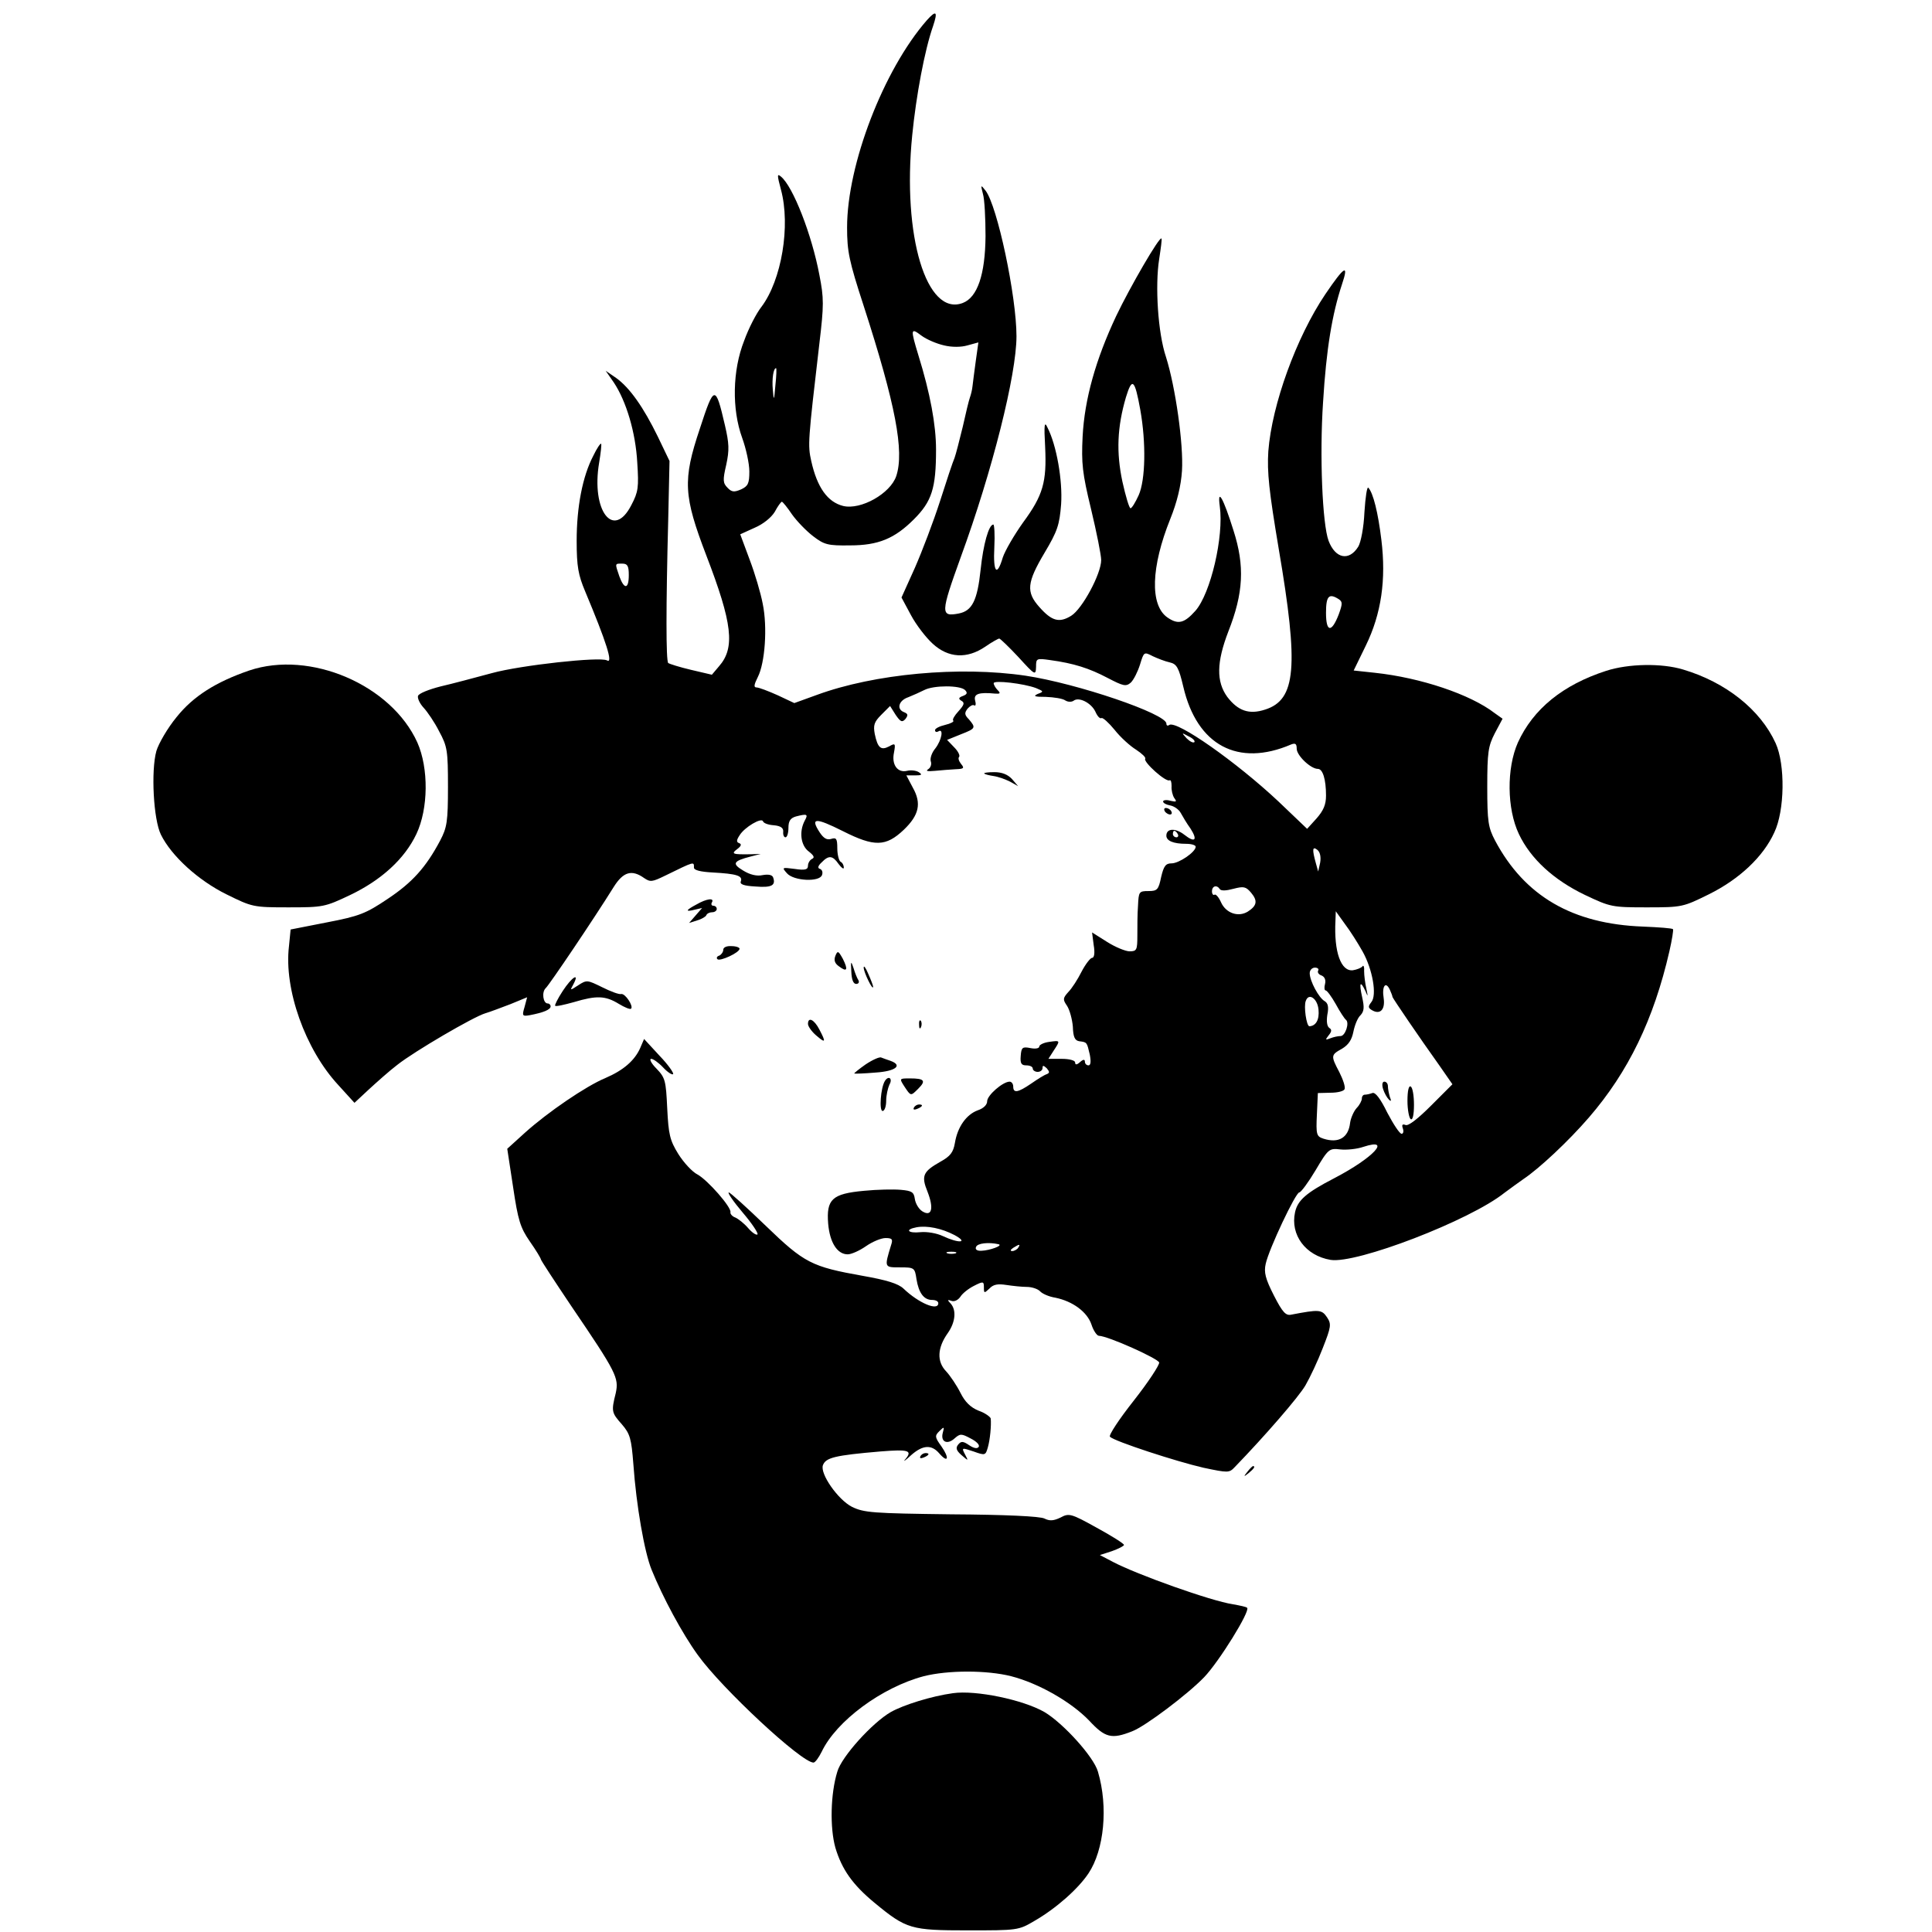 <?xml version="1.0" standalone="no"?>
<!DOCTYPE svg PUBLIC "-//W3C//DTD SVG 20010904//EN"
 "http://www.w3.org/TR/2001/REC-SVG-20010904/DTD/svg10.dtd">
<svg version="1.0" xmlns="http://www.w3.org/2000/svg"
 width="593pt" height="593pt" viewBox="0 0 593 593"
 preserveAspectRatio="xMidYMid meet">
<g transform="translate(0,593) scale(0.1,-0.1)"
fill="#000000" stroke="none">
<path d="M2845 5868 c-133 -152 -245 -443 -245 -636 0 -74 6 -103 51 -241 98
-303 125 -446 100 -522 -18 -54 -109 -105 -163 -92 -48 12 -80 57 -98 138 -11
49 -10 61 25 361 14 117 14 139 0 210 -23 123 -81 272 -118 302 -12 10 -12 5
0 -40 30 -111 2 -278 -60 -360 -15 -19 -39 -65 -53 -104 -36 -91 -38 -210 -6
-298 12 -33 22 -79 22 -103 0 -37 -4 -45 -25 -55 -21 -9 -29 -9 -42 5 -14 14
-15 23 -4 70 10 46 9 66 -4 122 -29 125 -33 124 -77 -11 -53 -158 -50 -206 20
-389 80 -208 89 -283 39 -340 l-22 -26 -64 15 c-34 8 -66 18 -70 21 -7 7 -7
172 0 440 l4 180 -36 75 c-44 90 -86 150 -128 180 l-32 22 25 -36 c38 -57 67
-153 72 -246 5 -76 3 -90 -18 -130 -55 -108 -124 -18 -99 130 5 30 8 57 6 58
-2 2 -13 -14 -24 -37 -33 -63 -51 -157 -51 -261 0 -79 5 -105 26 -155 65 -155
87 -224 67 -212 -21 12 -266 -15 -353 -39 -52 -14 -123 -33 -158 -41 -35 -9
-66 -21 -69 -29 -2 -7 5 -23 17 -36 12 -13 34 -45 48 -73 25 -46 27 -59 27
-170 0 -107 -3 -125 -24 -165 -44 -83 -86 -129 -161 -179 -67 -45 -87 -53
-186 -72 l-112 -22 -5 -51 c-16 -132 50 -317 151 -426 l50 -55 44 41 c24 22
63 57 88 76 52 41 233 147 270 158 14 4 48 17 77 28 l51 21 -8 -30 c-8 -27 -7
-29 16 -25 42 8 64 17 64 27 0 5 -4 9 -9 9 -14 0 -19 35 -6 47 11 10 148 213
209 311 29 46 55 54 93 27 19 -13 25 -12 64 7 92 45 89 44 89 25 0 -8 20 -13
58 -15 73 -4 92 -10 86 -27 -4 -9 8 -14 45 -16 49 -4 63 3 54 28 -3 8 -15 10
-32 7 -18 -4 -39 1 -60 14 -35 21 -31 29 23 43 l31 8 -30 -1 c-57 -1 -62 1
-42 16 12 9 14 15 6 18 -9 3 -9 9 1 24 15 25 68 56 72 43 2 -6 17 -11 33 -12
21 -2 30 -8 29 -20 -1 -9 2 -17 7 -17 5 0 9 13 9 29 0 21 6 30 23 35 35 9 38
7 27 -13 -18 -34 -12 -77 13 -95 15 -12 18 -18 10 -22 -7 -3 -13 -13 -13 -21
0 -12 -8 -15 -41 -10 -39 5 -40 5 -23 -14 21 -23 99 -27 107 -5 3 8 1 16 -6
19 -8 2 -7 9 5 20 22 23 34 21 52 -5 9 -12 16 -17 16 -11 0 7 -4 15 -10 18 -5
3 -10 22 -10 41 0 30 -3 34 -19 29 -13 -4 -23 2 -35 20 -30 46 -13 46 71 4 97
-49 132 -48 187 4 47 45 55 81 28 129 l-20 38 26 0 c21 0 24 2 12 10 -8 5 -24
7 -36 4 -29 -7 -48 19 -40 56 5 28 4 30 -15 19 -25 -13 -35 -5 -44 38 -5 27
-2 37 20 59 l27 27 17 -27 c15 -22 20 -24 30 -13 9 12 8 16 -4 21 -24 9 -17
36 13 46 15 6 37 16 49 22 29 15 110 15 125 0 8 -8 7 -13 -6 -18 -14 -5 -15
-9 -5 -15 11 -6 8 -13 -9 -32 -12 -13 -20 -26 -16 -29 3 -3 -8 -9 -25 -13 -17
-4 -31 -11 -31 -16 0 -6 5 -7 10 -4 17 11 11 -26 -9 -52 -11 -13 -17 -31 -14
-40 3 -8 0 -19 -8 -24 -9 -6 -2 -7 21 -5 19 2 48 4 64 5 24 1 27 3 16 16 -7 9
-10 18 -6 22 3 4 -3 17 -15 29 l-22 23 42 17 c46 18 47 20 25 46 -14 14 -14
20 -4 33 7 8 16 13 20 10 5 -3 6 4 3 15 -5 20 11 26 62 21 15 -1 17 1 7 11 -6
6 -12 16 -12 21 0 10 93 -1 130 -15 24 -10 24 -11 5 -18 -15 -7 -9 -9 25 -9
25 -1 52 -5 60 -11 8 -5 19 -5 25 -1 16 13 54 -6 67 -33 6 -14 14 -23 19 -20
4 2 22 -14 40 -36 18 -23 48 -50 66 -61 18 -12 31 -24 28 -28 -6 -10 64 -73
75 -66 4 2 6 -6 6 -18 -1 -12 3 -28 8 -36 9 -12 7 -13 -11 -9 -13 4 -23 2 -23
-2 0 -5 10 -10 21 -12 12 -2 27 -12 33 -23 6 -11 19 -33 30 -48 23 -36 14 -45
-19 -19 -27 21 -55 20 -55 -3 0 -16 22 -25 61 -25 16 0 29 -4 29 -9 0 -16 -51
-51 -74 -51 -18 0 -24 -8 -32 -42 -8 -39 -12 -43 -39 -43 -29 0 -30 -2 -32
-45 -2 -25 -2 -66 -2 -92 0 -44 -2 -48 -24 -48 -12 0 -44 13 -69 29 l-46 29 5
-39 c4 -23 2 -39 -5 -39 -5 0 -20 -19 -32 -42 -12 -24 -30 -52 -41 -63 -17
-19 -17 -23 -4 -42 8 -12 16 -41 18 -64 1 -32 6 -43 20 -45 24 -3 23 -3 32
-41 4 -21 3 -33 -4 -33 -6 0 -11 5 -11 11 0 8 -5 8 -15 -1 -10 -9 -15 -9 -15
-1 0 6 -17 11 -41 11 l-41 0 16 25 c21 32 21 32 -14 27 -16 -2 -30 -9 -30 -14
0 -6 -12 -8 -27 -5 -25 5 -28 2 -30 -24 -2 -23 2 -29 17 -29 11 0 20 -4 20
-10 0 -5 7 -10 15 -10 8 0 15 5 15 12 0 9 3 8 13 -1 9 -11 9 -14 0 -18 -7 -2
-28 -15 -48 -29 -41 -28 -55 -30 -55 -9 0 8 -5 15 -11 15 -21 0 -69 -42 -69
-60 0 -11 -11 -22 -29 -28 -35 -13 -62 -51 -70 -100 -5 -29 -14 -41 -45 -58
-53 -30 -59 -43 -39 -92 20 -51 13 -78 -16 -60 -11 7 -21 24 -23 38 -3 21 -9
25 -43 28 -22 2 -73 1 -113 -3 -98 -9 -116 -26 -110 -101 5 -58 28 -94 60 -94
11 0 36 11 56 25 20 14 47 25 60 25 21 0 23 -4 17 -22 -21 -69 -21 -68 28 -68
43 0 45 -1 50 -36 7 -43 23 -64 48 -64 11 0 19 -4 19 -10 0 -25 -60 0 -107 45
-16 15 -51 26 -125 39 -157 28 -179 39 -298 154 -58 56 -109 102 -113 102 -5
0 14 -28 42 -61 29 -34 49 -64 46 -68 -4 -3 -17 6 -29 20 -12 14 -30 28 -39
32 -9 3 -16 11 -15 16 4 15 -70 99 -101 116 -16 8 -42 36 -59 63 -26 42 -30
60 -34 140 -4 85 -6 94 -33 122 -16 16 -23 30 -16 30 6 0 23 -12 37 -27 13
-14 27 -23 30 -20 3 3 -15 29 -42 57 l-47 51 -12 -28 c-17 -38 -51 -68 -107
-92 -60 -25 -177 -105 -247 -168 l-54 -49 18 -118 c15 -101 22 -124 51 -166
19 -27 34 -52 34 -55 0 -3 42 -67 93 -143 140 -206 147 -221 137 -268 -14 -56
-13 -60 19 -96 25 -29 29 -44 35 -121 9 -128 34 -271 56 -325 34 -84 94 -196
142 -262 74 -103 318 -330 355 -330 5 0 16 15 25 33 45 95 185 198 313 232 75
19 194 19 269 0 85 -22 184 -79 239 -136 49 -53 69 -58 132 -33 40 15 171 114
221 166 46 48 142 203 132 213 -2 3 -22 7 -44 11 -67 10 -294 91 -368 130
l-40 21 37 12 c20 7 37 16 37 19 0 4 -38 28 -84 53 -79 44 -85 45 -111 31 -21
-10 -33 -11 -49 -3 -13 7 -121 12 -286 13 -242 3 -268 5 -305 23 -43 22 -99
102 -89 128 9 23 36 30 177 42 87 7 99 3 75 -25 -7 -8 1 -3 18 13 36 32 63 34
87 6 27 -31 32 -15 7 21 -21 29 -21 33 -7 47 15 15 16 14 11 -4 -8 -28 13 -39
36 -18 17 15 21 15 49 0 18 -9 29 -20 25 -26 -4 -6 -14 -5 -29 5 -19 13 -25
13 -34 2 -8 -10 -6 -18 10 -32 22 -19 22 -19 11 2 -11 21 -10 21 26 9 36 -13
37 -12 44 12 7 24 11 68 9 89 -1 5 -17 17 -37 24 -25 10 -42 27 -56 55 -11 22
-31 52 -44 66 -29 30 -27 72 5 117 24 34 27 71 9 91 -11 11 -10 13 3 8 9 -3
20 3 27 13 6 10 25 25 41 33 29 15 31 14 31 -4 0 -19 1 -19 17 -4 12 13 26 15
52 11 20 -3 48 -6 63 -6 15 0 33 -6 40 -13 7 -8 28 -17 47 -20 54 -11 98 -44
111 -82 6 -19 17 -35 23 -35 29 -1 182 -70 185 -82 1 -8 -34 -61 -78 -117 -45
-57 -78 -107 -73 -111 14 -14 204 -76 287 -95 76 -16 79 -16 96 2 92 95 197
216 217 251 14 24 38 75 53 114 26 66 27 74 13 95 -16 24 -25 24 -109 8 -17
-4 -27 6 -54 59 -26 51 -31 71 -25 97 10 46 92 219 103 219 5 0 28 31 50 68
39 66 42 68 76 64 19 -2 51 1 71 8 89 29 30 -34 -89 -96 -87 -45 -113 -68
-121 -105 -15 -69 32 -133 109 -146 79 -13 428 121 534 206 19 14 45 33 58 42
48 32 138 116 201 189 121 140 199 301 247 510 8 35 13 66 11 68 -2 3 -44 6
-92 8 -216 8 -363 93 -454 264 -21 40 -24 58 -24 165 0 106 3 125 23 164 l24
45 -24 17 c-75 58 -228 109 -368 124 l-65 7 37 76 c48 98 63 203 48 325 -10
83 -25 144 -40 160 -4 5 -9 -29 -12 -75 -2 -47 -11 -93 -19 -106 -28 -45 -70
-37 -91 18 -19 51 -28 262 -17 425 10 165 28 271 58 362 22 65 8 57 -51 -30
-89 -132 -164 -339 -175 -482 -4 -65 2 -121 32 -300 62 -363 53 -463 -42 -493
-49 -16 -83 -4 -116 39 -34 47 -33 106 3 200 47 119 51 202 16 311 -31 99 -50
133 -42 74 13 -92 -28 -268 -75 -321 -34 -38 -53 -43 -86 -20 -54 38 -50 155
9 302 21 52 33 102 36 148 5 81 -20 257 -49 349 -25 74 -34 219 -21 301 5 33
9 61 7 63 -6 7 -96 -148 -139 -238 -63 -134 -97 -255 -103 -370 -4 -82 -1
-112 26 -223 17 -71 31 -141 31 -156 0 -42 -58 -150 -92 -171 -37 -23 -60 -16
-98 27 -41 46 -38 75 16 166 40 67 46 86 51 149 5 73 -14 182 -42 236 -9 20
-11 10 -7 -60 5 -107 -6 -148 -68 -232 -27 -38 -55 -86 -62 -107 -18 -61 -30
-46 -26 31 2 39 0 70 -3 70 -14 0 -31 -61 -39 -138 -10 -95 -26 -127 -67 -135
-57 -11 -56 1 6 173 97 265 171 560 171 678 0 123 -59 401 -95 447 -15 19 -15
18 -8 -10 5 -16 8 -75 8 -130 -1 -118 -25 -188 -70 -205 -111 -42 -186 205
-155 515 12 121 38 261 64 335 15 45 10 50 -19 18z m52 -998 c24 -6 53 -6 73
0 l33 9 -8 -57 c-4 -31 -9 -66 -10 -77 -1 -11 -5 -27 -8 -35 -3 -8 -13 -49
-22 -90 -10 -41 -21 -84 -25 -95 -5 -11 -25 -71 -45 -134 -20 -62 -55 -154
-77 -204 l-41 -91 29 -54 c16 -30 46 -69 67 -88 48 -44 105 -47 161 -9 20 14
40 25 43 25 3 0 30 -26 59 -57 51 -56 53 -57 54 -30 0 26 1 27 43 21 73 -10
120 -25 177 -55 48 -25 56 -27 71 -14 9 9 21 33 28 55 12 39 12 40 39 26 15
-7 38 -16 52 -19 22 -5 28 -16 42 -75 42 -180 168 -247 331 -177 13 5 17 2 17
-13 0 -21 43 -62 65 -62 15 0 25 -32 25 -82 0 -28 -8 -46 -29 -70 l-29 -32
-88 84 c-129 121 -311 249 -335 235 -5 -4 -9 -2 -9 4 0 30 -273 123 -432 147
-203 30 -464 6 -641 -59 l-69 -25 -51 24 c-29 13 -58 24 -65 24 -9 0 -8 8 4
32 22 43 30 153 15 225 -6 32 -24 93 -40 135 l-29 78 44 20 c26 11 51 31 62
49 9 17 19 31 22 31 3 -1 17 -18 31 -39 15 -21 44 -51 65 -67 34 -26 45 -29
113 -28 87 0 137 21 196 80 55 55 68 95 68 214 0 76 -18 173 -54 289 -25 82
-24 86 9 61 16 -12 47 -25 69 -30z m-517 -122 c-4 -49 -5 -50 -8 -14 -3 34 2
66 10 66 2 0 1 -24 -2 -52z m1120 -76 c18 -101 16 -215 -5 -262 -10 -22 -21
-40 -25 -40 -4 0 -15 37 -25 82 -19 90 -16 167 11 259 19 62 27 55 44 -39z
m-1570 -507 c0 -44 -14 -45 -29 -4 -14 41 -14 39 9 39 16 0 20 -7 20 -35z
m2179 -74 c12 -8 12 -14 0 -47 -22 -57 -39 -55 -39 5 0 52 9 61 39 42z m-443
-439 c-4 -3 -14 2 -24 12 -16 18 -16 18 6 6 13 -6 21 -14 18 -18z m-51 -282
c3 -5 1 -10 -4 -10 -6 0 -11 5 -11 10 0 6 2 10 4 10 3 0 8 -4 11 -10z m437
-88 l-6 -27 -7 25 c-12 43 -11 54 5 41 8 -7 11 -22 8 -39z m-308 -81 c4 -6 20
-5 42 1 31 8 38 7 54 -12 21 -25 18 -40 -10 -58 -29 -18 -67 -5 -82 28 -7 16
-16 26 -20 24 -4 -3 -8 2 -8 10 0 17 15 21 24 7z m438 -191 c31 -55 45 -135
27 -156 -10 -13 -10 -17 1 -24 26 -16 42 1 37 36 -6 37 6 54 19 26 4 -9 8 -19
8 -22 2 -6 83 -125 143 -209 l41 -59 -65 -65 c-40 -40 -70 -64 -79 -60 -10 4
-12 0 -8 -11 3 -9 1 -16 -4 -16 -6 0 -25 29 -44 65 -21 43 -37 64 -46 60 -8
-3 -18 -5 -23 -5 -5 0 -9 -5 -9 -12 0 -6 -7 -20 -16 -29 -9 -10 -18 -31 -20
-45 -5 -46 -35 -64 -82 -49 -21 7 -23 12 -20 74 l3 66 39 1 c22 0 41 5 43 11
3 7 -5 30 -16 52 -27 51 -26 53 8 72 20 12 30 27 35 52 4 20 13 43 22 51 11
12 12 24 5 55 -10 45 -6 53 10 19 8 -19 8 -18 3 7 -4 17 -7 41 -7 54 1 13 -2
20 -5 15 -4 -5 -17 -10 -29 -12 -37 -5 -59 56 -54 152 l1 29 28 -39 c16 -21
40 -59 54 -84z m-136 -59 c-3 -5 1 -12 10 -15 10 -4 14 -14 11 -26 -3 -11 -2
-20 2 -20 4 0 18 -19 31 -42 13 -24 27 -45 31 -48 12 -9 -2 -50 -16 -50 -8 0
-22 -3 -32 -7 -15 -6 -16 -5 -5 9 10 12 10 18 2 23 -7 5 -9 20 -6 40 5 24 2
36 -8 42 -18 10 -46 62 -46 86 0 9 7 17 16 17 8 0 13 -4 10 -9z m1 -120 c3
-31 -8 -50 -28 -51 -9 0 -18 62 -11 78 9 26 36 7 39 -27z m-1117 -692 c44 -24
13 -26 -36 -3 -19 9 -49 14 -69 12 -38 -4 -49 8 -12 15 32 6 77 -3 117 -24z
m135 -28 c15 -4 -27 -19 -52 -20 -14 -1 -21 4 -17 12 4 11 38 15 69 8z m60
-11 c-3 -5 -12 -10 -18 -10 -7 0 -6 4 3 10 19 12 23 12 15 0z m-192 -17 c-7
-2 -19 -2 -25 0 -7 3 -2 5 12 5 14 0 19 -2 13 -5z"/>
<path d="M4245 2588 c4 -13 12 -27 18 -33 7 -7 8 -4 3 8 -3 10 -6 25 -6 33 0
8 -5 14 -11 14 -6 0 -8 -9 -4 -22z"/>
<path d="M4320 2551 c0 -27 5 -53 10 -56 6 -4 10 13 10 44 0 27 -4 53 -10 56
-6 4 -10 -13 -10 -44z"/>
<path d="M765 3872 c-102 -35 -172 -79 -223 -143 -28 -34 -55 -81 -62 -104
-17 -61 -9 -211 14 -257 32 -65 114 -140 201 -183 79 -39 82 -40 190 -40 107
0 112 1 190 38 96 46 167 111 203 187 37 78 38 202 3 281 -80 177 -329 284
-516 221z"/>
<path d="M4930 3871 c-133 -43 -224 -117 -271 -220 -35 -79 -34 -203 3 -281
36 -76 107 -141 203 -187 78 -37 83 -38 190 -38 108 0 111 1 190 40 93 46 167
115 201 190 32 67 34 208 4 274 -47 103 -153 187 -284 226 -66 20 -168 18
-236 -4z"/>
<path d="M3021 3556 c2 -3 16 -6 29 -8 14 -2 36 -10 50 -17 l25 -14 -19 22
c-13 14 -31 21 -54 21 -20 0 -33 -2 -31 -4z"/>
<path d="M3575 3440 c3 -5 11 -10 16 -10 6 0 7 5 4 10 -3 6 -11 10 -16 10 -6
0 -7 -4 -4 -10z"/>
<path d="M2138 3154 c-34 -18 -36 -24 -5 -16 l22 5 -20 -23 -20 -23 25 8 c14
4 27 12 28 16 2 5 10 9 18 9 8 0 14 5 14 10 0 6 -5 10 -11 10 -5 0 -7 5 -4 10
9 15 -16 12 -47 -6z"/>
<path d="M2220 3015 c0 -7 -6 -15 -12 -18 -7 -2 -10 -7 -6 -11 7 -8 68 20 68
32 0 4 -11 8 -25 8 -15 1 -25 -4 -25 -11z"/>
<path d="M2564 2996 c-5 -13 -2 -23 11 -32 25 -19 29 -11 12 23 -14 25 -16 26
-23 9z"/>
<path d="M2613 2948 c1 -25 6 -38 15 -38 7 0 10 5 7 11 -4 6 -11 23 -15 37 -8
24 -9 23 -7 -10z"/>
<path d="M2651 2960 c0 -14 28 -72 29 -59 0 4 -7 22 -15 40 -8 19 -14 27 -14
19z"/>
<path d="M1727 2888 c-15 -23 -25 -43 -23 -45 2 -3 28 3 57 11 70 21 97 20
138 -5 18 -11 35 -18 38 -15 8 8 -18 47 -30 45 -7 -2 -33 8 -59 21 -45 22 -47
23 -73 6 -26 -17 -26 -17 -15 3 20 38 -5 22 -33 -21z"/>
<path d="M2480 2787 c0 -7 11 -23 25 -35 29 -25 31 -22 10 18 -16 31 -35 40
-35 17z"/>
<path d="M2821 2784 c0 -11 3 -14 6 -6 3 7 2 16 -1 19 -3 4 -6 -2 -5 -13z"/>
<path d="M2657 2663 c-20 -14 -36 -27 -35 -28 2 -1 31 0 66 3 61 4 84 22 45
36 -10 3 -22 8 -28 10 -5 3 -27 -7 -48 -21z"/>
<path d="M2716 2612 c-13 -21 -18 -92 -7 -92 6 0 11 14 11 31 0 17 5 39 10 50
11 19 -3 29 -14 11z"/>
<path d="M2776 2595 c20 -30 19 -30 43 -6 24 24 18 31 -26 31 -33 0 -33 0 -17
-25z"/>
<path d="M2805 2530 c-3 -6 1 -7 9 -4 18 7 21 14 7 14 -6 0 -13 -4 -16 -10z"/>
<path d="M2825 1460 c-3 -6 1 -7 9 -4 18 7 21 14 7 14 -6 0 -13 -4 -16 -10z"/>
<path d="M3829 1413 c-13 -16 -12 -17 4 -4 16 13 21 21 13 21 -2 0 -10 -8 -17
-17z"/>
<path d="M2925 733 c-66 -9 -152 -36 -191 -58 -57 -33 -151 -137 -164 -183
-21 -68 -23 -172 -6 -233 20 -67 53 -114 121 -170 97 -80 111 -84 285 -84 153
0 156 0 205 29 66 38 134 98 166 146 48 72 61 204 29 312 -13 46 -107 149
-164 183 -66 38 -211 68 -281 58z"/>
</g>
</svg>
